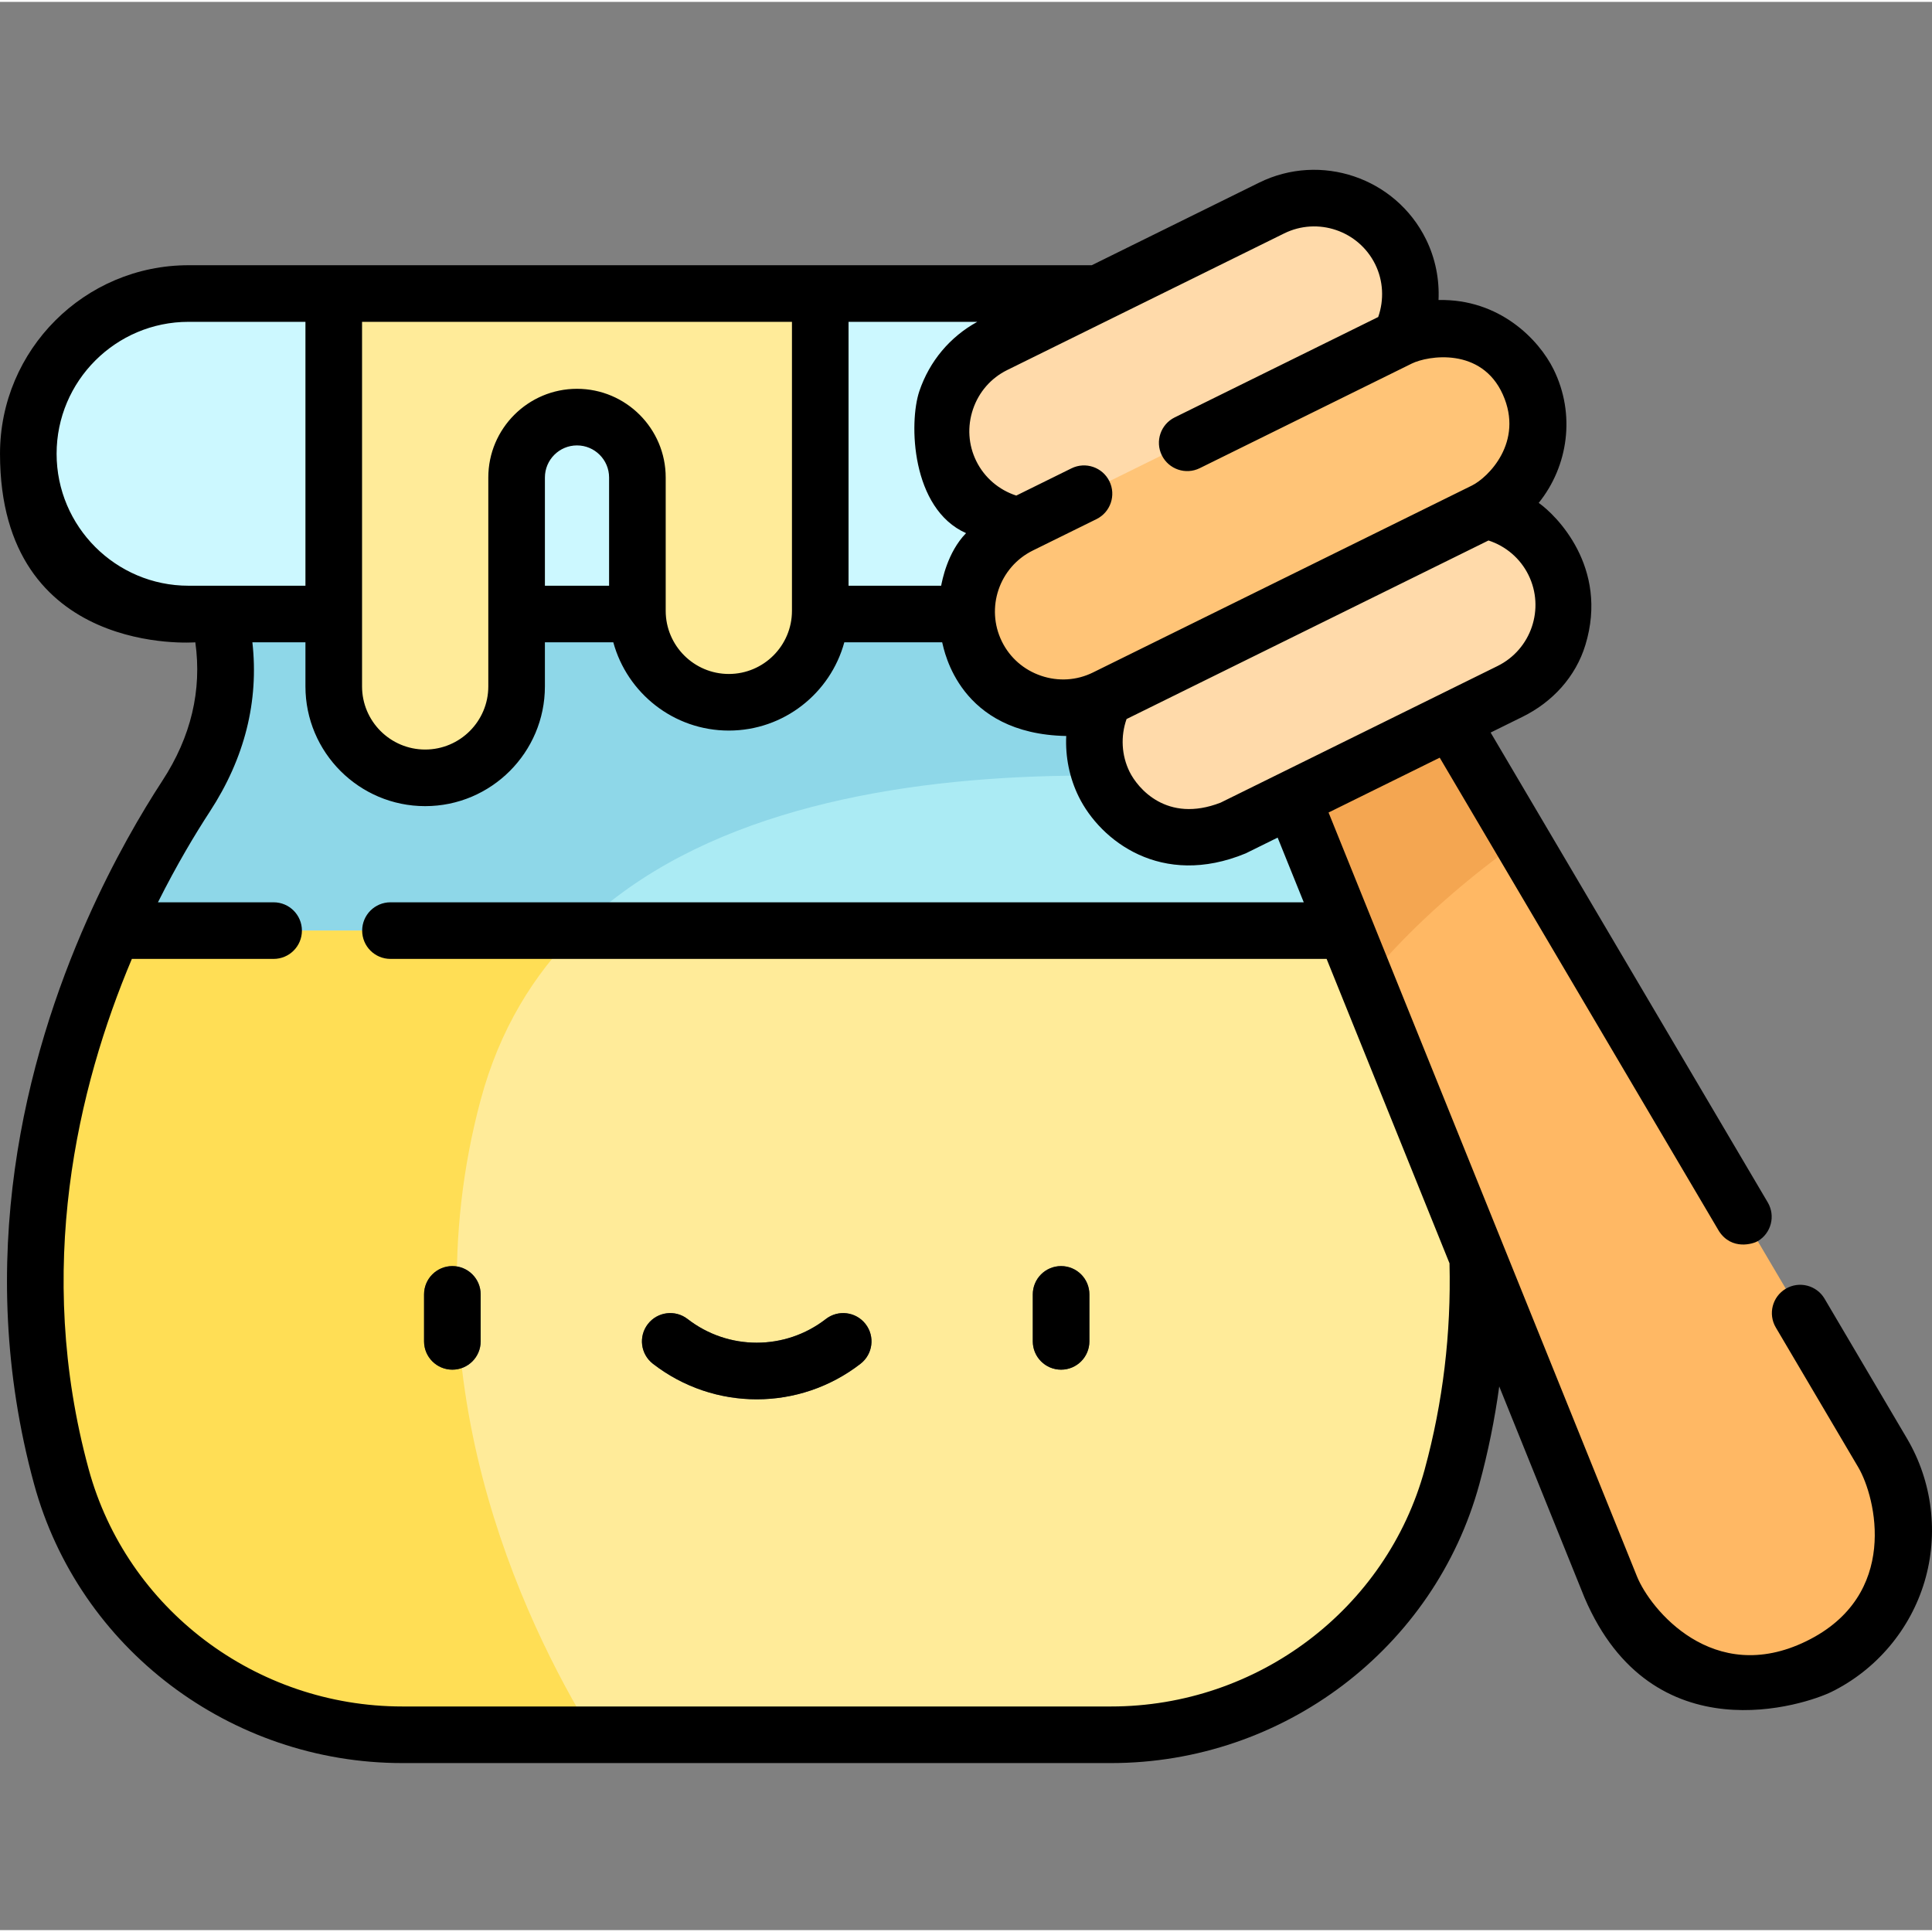 <svg height="511pt" viewBox="0 -44 512 511" width="511pt" xmlns="http://www.w3.org/2000/svg"><rect x="0" y="-44" width="512" height="511" fill="#808080" stroke="none"/><path d="m351.758 166.488c-28.594-43.844 10.48-82.918 10.48-82.918h-323.398s39.074 39.078 10.484 82.918c-22.184 34.012-54.133 103.02-33.062 180.316 11.055 40.57 48.324 68.43 90.375 68.43h187.805c42.051 0 79.32-27.859 90.379-68.43 21.066-77.297-10.883-146.305-33.062-180.316zm0 0" fill="#abebf4"/><path d="m38.84 83.57s39.074 39.074 10.484 82.918c-22.184 34.012-54.133 103.02-33.062 180.316 11.055 40.57 48.324 68.43 90.375 68.43h50.531c-18.809-30.617-49.402-95.203-29.789-168.254 25.387-94.543 155.992-90.504 223.621-81.68-27.125-43.355 11.238-81.73 11.238-81.73zm0 0" fill="#8ed7e8"/><path d="m16.262 346.805c11.055 40.57 48.324 68.43 90.375 68.43h187.805c42.051 0 79.32-27.859 90.379-68.43 15.25-55.945 2.723-107.547-13.773-144.684h-341.016c-16.492 37.137-29.02 88.738-13.77 144.684zm0 0" fill="#ffeb99"/><path d="m153.102 202.121h-123.07c-16.492 37.137-29.02 88.738-13.77 144.684 11.055 40.57 48.324 68.43 90.375 68.43h50.531c-18.809-30.613-49.402-95.203-29.789-168.25 4.965-18.496 13.965-33.211 25.723-44.863zm0 0" fill="#ffde55"/><path d="m351.113 118.223h-301.148c-23.355 0-42.465-19.113-42.465-42.469 0-23.355 19.109-42.465 42.465-42.465h301.148c23.355 0 42.465 19.109 42.465 42.465 0 23.359-19.109 42.469-42.465 42.469zm0 0" fill="#ccf8ff"/><path d="m371.137 123.891-38.438 18.965 94.168 233.238c8.773 21.727 34.168 31.414 55.18 21.043 21.016-10.367 28.781-36.41 16.879-56.594zm0 0" fill="#ffb864"/><path d="m371.137 123.891-38.438 18.965 29.328 72.641c12.672-15.465 28.152-28.195 41.086-37.391zm0 0" fill="#f4a651"/><path d="m359.574 56.406-73.395 36.207c-12.586 6.211-27.965.992-34.176-11.594-6.211-12.59-.992-27.969 11.594-34.18l73.395-36.207c12.59-6.211 27.969-.992 34.18 11.594 6.211 12.59.992 27.969-11.598 34.18zm0 0" fill="#ffdaaa"/><path d="m400.188 138.727-73.395 36.207c-12.586 6.211-27.965.992-34.176-11.594-6.211-12.59-.992-27.969 11.594-34.18l73.395-36.207c12.59-6.211 27.969-.992 34.18 11.594 6.211 12.586.992 27.969-11.598 34.18zm0 0" fill="#ffdaaa"/><path d="m393.395 90.898-100.418 49.543c-12.59 6.207-27.969.992-34.18-11.598-6.207-12.586-.992-27.965 11.598-34.176l100.418-49.543c12.586-6.211 27.969-.992 34.176 11.594 6.211 12.59.992 27.969-11.594 34.18zm0 0" fill="#ffc477"/><path d="m88.445 33.289v104.117c0 13.328 10.902 24.23 24.23 24.23 13.324 0 24.23-10.902 24.23-24.23v-55.363c0-8.805 7.199-16.004 16.004-16.004 8.801 0 16.004 7.199 16.004 16.004v35.336c0 13.328 10.902 24.23 24.23 24.23s24.23-10.902 24.23-24.23v-84.09zm0 0" fill="#ffeb99"/><g fill="#57565c"><path d="m281.199 318.477c-4.145 0-7.5-3.359-7.5-7.5v-12.449c0-4.145 3.355-7.504 7.5-7.504s7.5 3.359 7.5 7.504v12.449c0 4.141-3.355 7.5-7.5 7.5zm0 0"/><path d="m119.879 318.477c-4.141 0-7.5-3.359-7.5-7.5v-12.449c0-4.145 3.359-7.504 7.5-7.504 4.145 0 7.5 3.359 7.5 7.504v12.449c0 4.141-3.355 7.5-7.5 7.5zm0 0"/><path d="m200.539 326.332c-9.707 0-19.414-3.145-27.516-9.426-3.273-2.539-3.867-7.25-1.328-10.523 2.535-3.273 7.25-3.871 10.523-1.332 10.785 8.371 25.855 8.371 36.641 0 3.273-2.539 7.984-1.941 10.523 1.332 2.539 3.273 1.945 7.984-1.328 10.523-8.102 6.281-17.809 9.426-27.516 9.426zm0 0"/></g><path d="m281.199 291.027c-4.145 0-7.5 3.355-7.5 7.5v12.449c0 4.145 3.355 7.5 7.5 7.5s7.5-3.355 7.5-7.5v-12.449c0-4.145-3.355-7.5-7.5-7.5zm0 0"/><path d="m119.879 291.027c-4.141 0-7.5 3.355-7.5 7.5v12.449c0 4.145 3.359 7.5 7.5 7.5 4.145 0 7.5-3.355 7.5-7.5v-12.449c0-4.145-3.355-7.5-7.5-7.5zm0 0"/><path d="m218.859 305.055c-10.785 8.367-25.852 8.367-36.641 0-3.273-2.539-7.984-1.945-10.523 1.328-2.539 3.273-1.941 7.984 1.328 10.523 8.102 6.285 17.809 9.426 27.516 9.426 9.707 0 19.414-3.141 27.516-9.426 3.273-2.539 3.867-7.25 1.328-10.523-2.539-3.273-7.25-3.867-10.523-1.328zm0 0"/><path d="m505.383 336.734-21.855-37.062c-2.105-3.566-6.703-4.754-10.27-2.648-3.57 2.105-4.754 6.703-2.652 10.27l21.859 37.059c4.684 7.945 11.07 33.922-13.734 46.059-24.805 12.141-41.453-8.574-44.906-17.125l-81.742-202.465 29.457-14.531 74.012 125.48c3.391 5.176 9.074 3.352 10.27 2.648 3.57-2.105 4.758-6.703 2.652-10.27l-73.441-124.516 8.477-4.184c7.887-3.891 14.051-10.559 16.633-19.016 6.297-20.637-7.859-34.523-12.371-37.66 7.828-9.711 9.82-23.473 3.949-35.375-3.891-7.883-14.289-18.738-30.496-18.391.258-5.512-.84-11.07-3.324-16.102-8.055-16.328-27.895-23.055-44.223-15l-44.355 21.883h-239.355c-27.551 0-49.965 22.414-49.965 49.965 0 54.082 51.762 49.969 51.762 49.969 1.781 12.727-1.137 25.035-8.723 36.668-5.449 8.355-12.855 20.918-19.883 36.742-.016.035-.035.07-.051.105-16.156 36.406-30.297 90.043-14.082 149.539 11.871 43.543 52.008 73.957 97.613 73.957h187.805c45.605 0 85.742-30.414 97.613-73.957 2.312-8.488 4.066-17.121 5.258-25.855l22.602 55.977c18.027 42.188 58.828 28.234 65.453 24.965 11.879-5.859 20.867-16.504 24.652-29.199 3.785-12.695 2.094-26.52-4.637-37.93zm-108.512-204.734-73.395 36.207c-14.312 5.555-22.016-3.895-24.133-8.188-2.141-4.34-2.398-9.406-.793-13.965l95.914-47.32c4.598 1.492 8.434 4.754 10.59 9.133 4.398 8.91.727 19.734-8.184 24.133zm-56.559-114.641c8.91-4.398 19.734-.723 24.133 8.188 2.141 4.336 2.395 9.402.793 13.965l-53.93 26.605c-3.715 1.832-5.242 6.332-3.41 10.047 1.836 3.711 6.332 5.238 10.047 3.406l56.184-27.719c4.293-2.117 18.473-4.422 24.133 8.188 5.656 12.609-3.898 22.016-8.188 24.133l-100.418 49.539c-4.293 2.121-9.176 2.43-13.75.875-4.578-1.551-8.266-4.77-10.383-9.062-4.395-8.91-.723-19.734 8.188-24.133l16.879-8.324c3.711-1.832 5.238-6.332 3.406-10.043-1.832-3.715-6.328-5.242-10.043-3.41l-14.633 7.219c-4.594-1.496-8.43-4.754-10.59-9.133-2.117-4.293-2.43-9.176-.875-13.75 1.551-4.578 4.77-8.266 9.062-10.383zm-90.898 93.363h-24.539v-69.934h34.117c-7.238 3.973-12.66 10.43-15.344 18.34-2.84 8.371-2.168 31.199 12.367 37.66-5.004 5.145-6.332 12.668-6.602 13.934zm-96.504-52.184c-12.961 0-23.504 10.543-23.504 23.504v55.363c0 9.227-7.508 16.73-16.73 16.73-9.227 0-16.73-7.504-16.73-16.73v-96.617h113.93v76.59c0 9.227-7.504 16.73-16.73 16.73-9.227 0-16.73-7.508-16.73-16.73v-35.336c0-12.961-10.543-23.504-23.504-23.504zm-8.504 52.184v-28.68c0-4.691 3.816-8.504 8.504-8.504s8.504 3.812 8.504 8.504v28.68zm-129.406-34.969c0-19.277 15.688-34.965 34.965-34.965h30.98v69.934h-30.98c-19.277 0-34.965-15.688-34.965-34.969zm362.582 269.078c-10.094 37.035-44.281 62.902-83.141 62.902h-187.805c-38.855 0-73.043-25.867-83.141-62.902-14.453-53.031-2.879-101.266 11.449-135.211h37.566c4.145 0 7.5-3.355 7.5-7.5 0-4.141-3.355-7.5-7.5-7.5h-30.652c5-9.988 9.895-18.133 13.746-24.035 9.254-14.191 13.02-29.246 11.281-44.863h14.059v11.684c0 17.496 14.234 31.73 31.73 31.73 17.496 0 31.73-14.234 31.73-31.73v-11.684h18.129c3.672 13.461 16 23.387 30.609 23.387s26.938-9.926 30.609-23.387h25.938c.562 2.199 4.496 24.277 32.875 24.824-.258 5.516.84 11.074 3.324 16.109 5.746 11.645 21.891 24.23 44.223 15.004l8.477-4.184 6.922 17.145h-242.031c-4.145 0-7.5 3.359-7.5 7.5 0 4.145 3.355 7.5 7.5 7.5h248.09l32.566 80.668c.457 18.547-1.742 36.887-6.555 54.543zm0 0"/></svg>